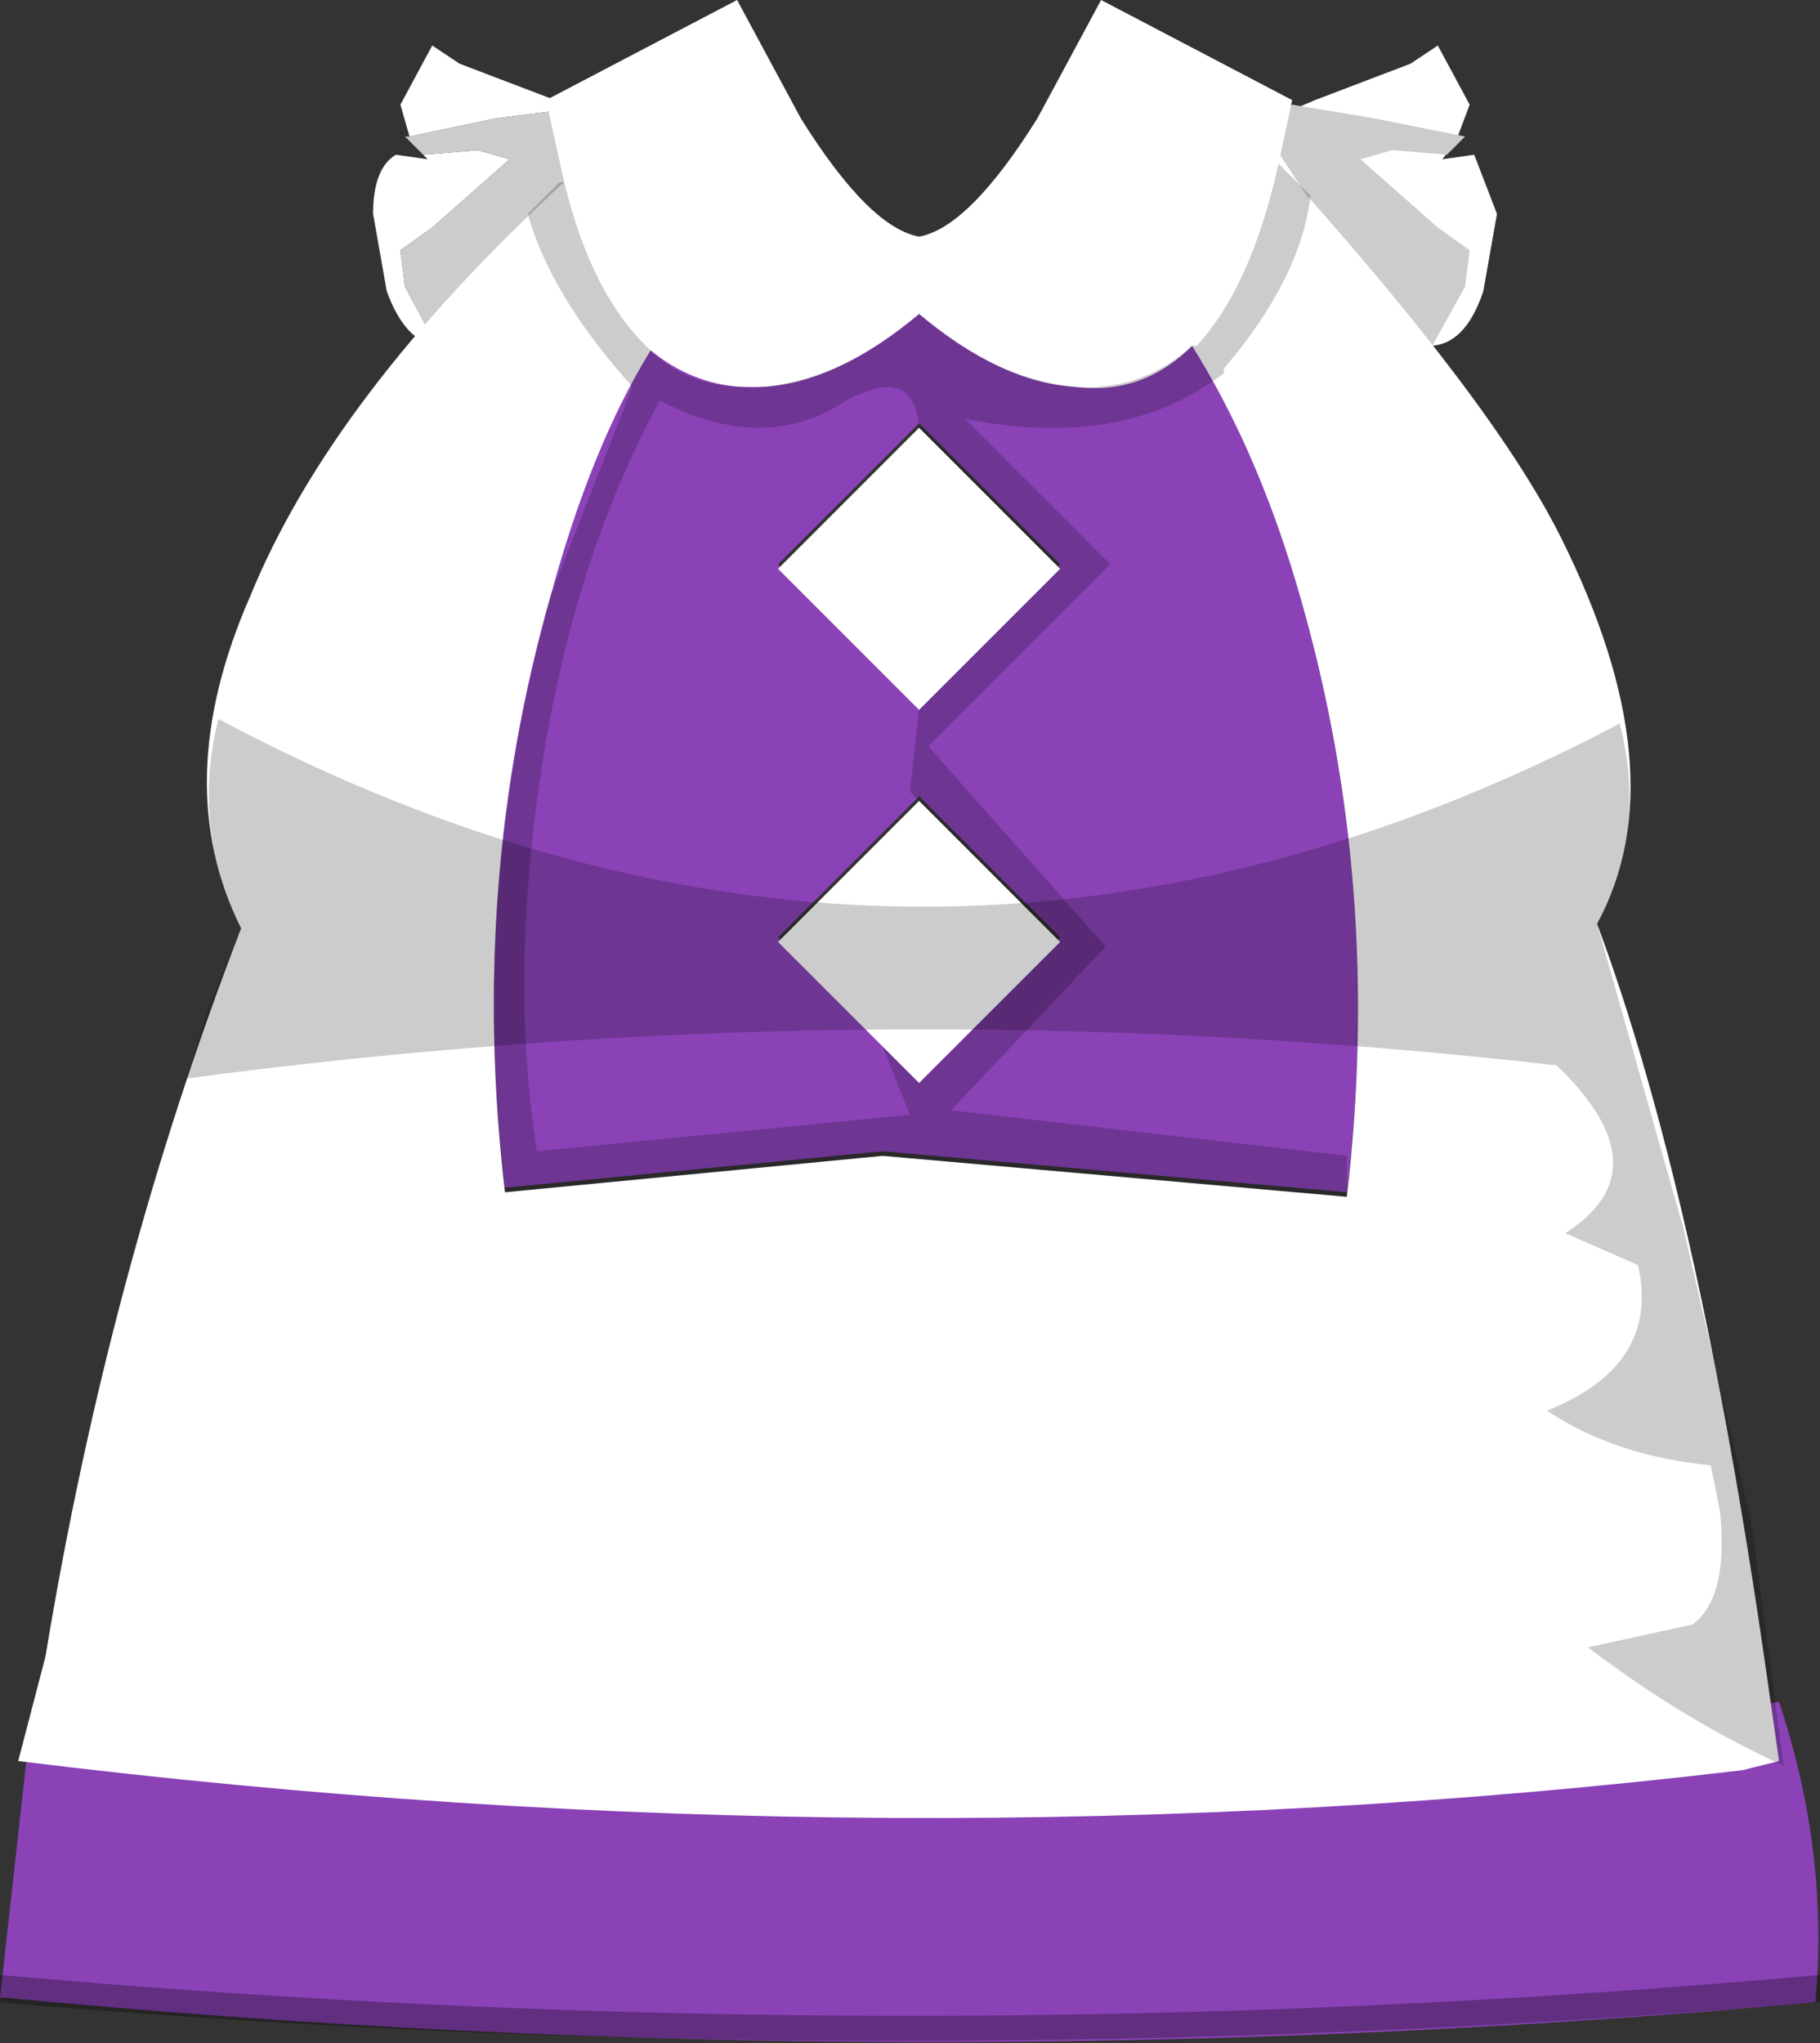 <svg xmlns="http://www.w3.org/2000/svg" xmlns:ffdec="https://www.free-decompiler.com/flash" xmlns:xlink="http://www.w3.org/1999/xlink" ffdec:objectType="frame" width="20" height="22.45"><rect width="100%" height="100%" fill="#333333" stroke="none"/><use ffdec:characterId="3" xlink:href="#a" width="20" height="22.45"/><defs><g id="a" fill-rule="evenodd"><path fill="#fff" d="m15.5.7.3-.2.35.65-.15.4-.15.2.35-.05.25.65-.15.85q-.2.6-.6.6h-.1l-.1.1-.1-.25-.25.05-.05-.2.1-.1-.2.1-.7-.85-.65-.9.2-.05.1-.05h-.15l-.05-.25.7-.3zm-9 .6.3.1-.05.25H6.6l.1.05.2.05-.65.9-.7.85-.15-.05.05.05-.05.2-.15-.05.15-.2L6.55 1.6zM4.8 3.8q-.35-.05-.55-.6l-.15-.85q0-.5.25-.65l.35.05-.05-.05.6-.05.35.1-.85.75-.35.25.05.4zm-.3-2.3-.1-.35.35-.65.3.2 1.05.4.15.1-.8.1z"/><path fill="#ccc" d="m6.25 1.2.1-.05.15.1v.05l.05.3L5.4 3.45l-.15.2-.3.4-.15-.25-.35-.65-.05-.4.35-.25.85-.75-.35-.1-.6.05-.2-.2h.05l.95-.2zM15.9 1.7l-.6-.05-.35.1.85.75.35.25-.05.4-.5.9L14 1.6l.05-.35.15-.1.9.15 1 .2z"/><path fill="#8a42b6" d="m8.55 10.3 1.55 1.55 1.55-1.55-1.55-1.55zm0-4.1 1.55 1.55 1.55-1.55-1.55-1.55zm4.55-2.45q.75 1.2 1.2 2.8.9 3.25.5 6.55l-5.1-.45-4.15.4q-.4-3.3.5-6.55.45-1.6 1.1-2.7.5.45 1.25.4.9-.1 1.7-.8.8.7 1.7.8.75.05 1.3-.45m-12.75 15q9.2 1.1 18.8 0l.4-.05q.55 1.65.4 3.3-9.95.9-19.9-.05H0l.05-.45.3-2.7z"/><path fill="#fff" d="M14.3 6.6q-.45-1.6-1.2-2.8-.55.55-1.3.45-.8-.05-1.7-.8-.9.75-1.7.8-.7.05-1.25-.4-.65 1.05-1.1 2.7-.9 3.15-.5 6.55l4.15-.4 5.1.45q.4-3.4-.5-6.55M12.1 0l2.1 1.1-.15.7q2.35 2.6 3.1 4.1 1.3 2.6.4 4.25 1.1 2.95 1.85 8.15l.15 1.05-.4.1Q9.9 20.55.2 19.35l.3-1.15q.7-4.25 2.15-8-.8-1.6.1-3.65.9-2.2 3.45-4.55L6 1.1 8.1 0l.7 1.3q.75 1.2 1.3 1.3.55-.1 1.3-1.3zM8.55 6.25 10.1 4.7l1.55 1.55L10.1 7.8zm0 4.1L10.1 8.8l1.55 1.55-1.55 1.55z"/><path fill-opacity=".2" d="M14.4 2.15q-.1.9-.95 1.9v.05q-1.1.85-2.85.5l1.6 1.6-2 2 1.95 2.2-1.7 1.8 4.35.5v.45l-5.1-.45-4.15.4q-.4-3.3.5-6.55l.9-2.3q-.9-1-1.15-1.9l.1-.1.25-.25h.05q.3 1.25.95 1.85.35.35.9.4h.35q.9-.1 1.7-.8.8.7 1.7.8.75.05 1.3-.45h.05q.6-.65.9-2zM9.3 4.4q-.9.6-2.05 0-.95 1.75-1.3 4.05t-.05 4.2l4.1-.4-.3-.75.4.4 1.55-1.55L10 8.7l.1-.9 1.55-1.55L10.1 4.7q-.05-.7-.8-.3"/><path fill-opacity=".298" d="M20 21.7v.3q-10.2.85-20 0v-.3q10 .9 20 0"/><path fill-opacity=".2" d="m2.05 11.85.25-.8.35-.85Q2.1 9.1 2.4 7.9q7.7 4.1 15.4.05.3 1.2-.25 2.2l.95 3.35.75 3.25.35 2.65q-1.1-.5-2.15-1.3l1.15-.25q.4-.3.3-1.25l-.1-.5q-1.05-.1-1.8-.6 1.25-.5 1-1.6l-.8-.35q1.1-.7-.1-1.85h-.05q-7.5-.85-15 .15"/></g></defs></svg>